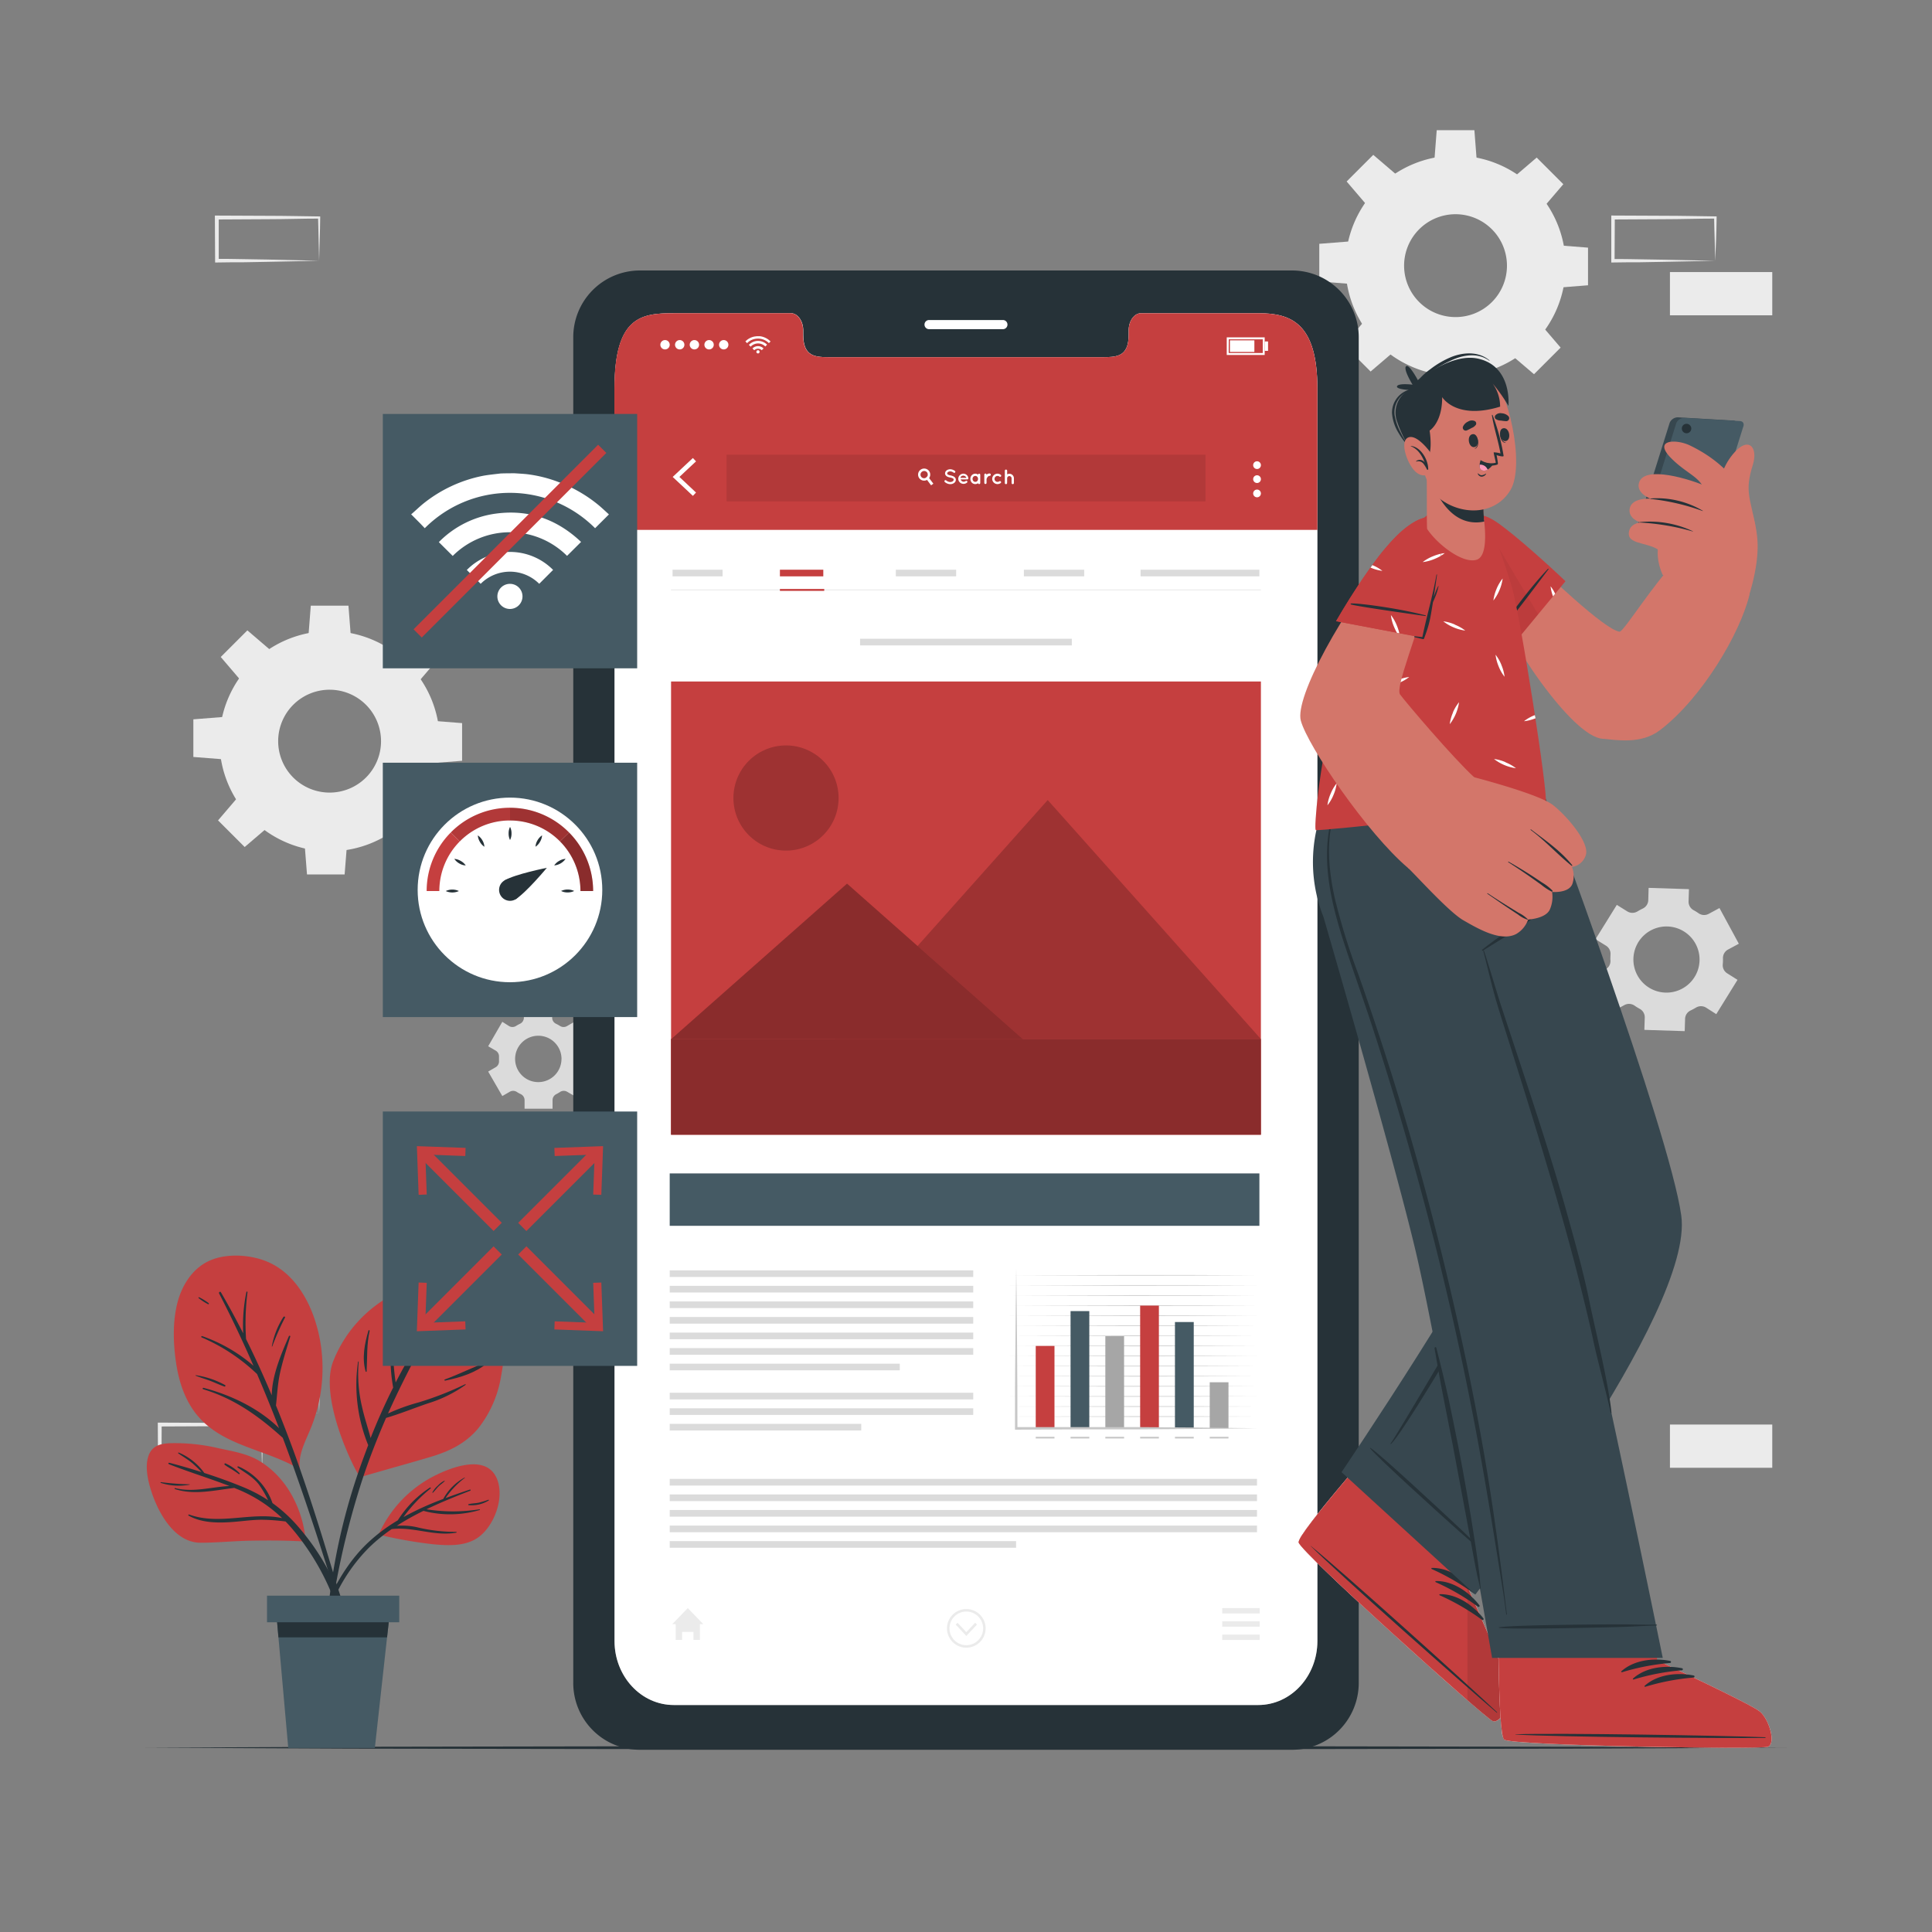 <svg xmlns="http://www.w3.org/2000/svg" viewBox="0 0 500 500"><rect x="0" y="0" width="500" height="500" fill="#808080" stroke="none"/><g id="freepik--background-complete--inject-105"><path d="M82.59,365.75,69.47,366l-6.66.11c-2.23.05-4.47,0-6.7.06h-.44v-.45l-.06-11.19v-.5h.5l13.24.06c4.42,0,8.83.12,13.24.17h.28v.27c0,1.9-.09,3.79-.13,5.65Zm0,0-.14-5.65c0-1.87-.11-3.71-.13-5.54l.27.27c-4.41.05-8.82.16-13.24.17l-13.24.06.5-.5,0,11.19-.45-.45c2.18,0,4.36,0,6.55.06l6.58.11Z" style="fill:#ebebeb"></path><path d="M67.82,379.86l-13.12.28-6.66.11c-2.23.05-4.47,0-6.7.06H40.9v-.45l-.06-11.19v-.5h.5l13.24.06c4.41,0,8.83.12,13.24.17h.28v.27c0,1.9-.08,3.79-.13,5.65Zm0,0-.14-5.65c-.05-1.87-.11-3.71-.13-5.54l.27.27c-4.41.05-8.83.16-13.24.17l-13.24.06.5-.5-.05,11.19-.45-.45c2.18,0,4.36,0,6.55.06l6.58.11Z" style="fill:#ebebeb"></path><path d="M176.59,228.32l-13.13.28-6.66.11c-2.22,0-4.46,0-6.69.06h-.45v-.45l0-11.19v-.5h.51l13.24.07c4.41,0,8.82.11,13.24.16h.27v.27c0,1.9-.09,3.79-.13,5.66Zm0,0-.15-5.65c0-1.86-.11-3.71-.13-5.54l.28.28c-4.42.05-8.83.16-13.24.16l-13.24.06.5-.5-.06,11.19-.44-.44c2.18,0,4.35,0,6.54.05l6.58.11Z" style="fill:#ebebeb"></path><path d="M161.81,242.43l-13.12.28-6.66.11c-2.23.05-4.46,0-6.7.06h-.44v-.45l-.06-11.19v-.5h.5l13.24.07c4.42,0,8.83.11,13.24.16h.28v.27c0,1.9-.09,3.79-.13,5.66Zm0,0-.14-5.65c0-1.86-.11-3.71-.13-5.54l.27.28c-4.41,0-8.82.15-13.24.16l-13.24.06.5-.5-.05,11.19-.45-.44c2.19,0,4.36,0,6.55,0l6.58.11Z" style="fill:#ebebeb"></path><rect x="120.62" y="217.13" width="26.48" height="11.19" style="fill:#ebebeb"></rect><rect x="432.18" y="368.67" width="26.48" height="11.19" style="fill:#ebebeb"></rect><path d="M443.89,67.49l-13.13.27-6.66.12c-2.22,0-4.46,0-6.69.05H417v-.45l0-11.19v-.51h.51l13.24.06c4.41,0,8.82.11,13.24.16h.27v.27c0,1.9-.09,3.78-.13,5.65Zm0,0-.14-5.66c-.05-1.86-.12-3.7-.14-5.53l.28.27c-4.42,0-8.83.16-13.24.16l-13.24.07.5-.5-.06,11.19-.44-.45c2.18,0,4.35,0,6.54.06l6.58.11Z" style="fill:#ebebeb"></path><rect x="432.18" y="70.41" width="26.48" height="11.19" style="fill:#ebebeb"></rect><path d="M82.59,67.49l-13.12.27-6.66.12c-2.23,0-4.47,0-6.7.05h-.44v-.45L55.61,56.3v-.51h.5l13.24.06c4.42,0,8.83.11,13.24.16h.28v.27c0,1.9-.09,3.78-.13,5.65Zm0,0-.14-5.66c0-1.86-.11-3.7-.13-5.53l.27.27c-4.41,0-8.82.16-13.24.16l-13.24.07.5-.5,0,11.19L56.11,67c2.18,0,4.36,0,6.55.06l6.58.11Z" style="fill:#ebebeb"></path><path d="M444.17,262.46l5.5-8.88L447,251.9a2.47,2.47,0,0,1-1.15-2.33,13.65,13.65,0,0,0,.05-1.57,2.48,2.48,0,0,1,1.3-2.25l2.81-1.51L445,235l-2.82,1.52a2.49,2.49,0,0,1-2.59-.17,13.23,13.23,0,0,0-1.33-.82A2.49,2.49,0,0,1,437,233.3l.1-3.19-10.44-.33-.09,3.21a2.49,2.49,0,0,1-1.46,2.16l-.69.35-.66.38a2.51,2.51,0,0,1-2.6,0l-2.73-1.7-5.51,8.88,2.72,1.69a2.45,2.45,0,0,1,1.15,2.33c0,.52-.06,1,0,1.56a2.49,2.49,0,0,1-1.29,2.25l-2.82,1.51,4.94,9.21,2.81-1.52a2.51,2.51,0,0,1,2.6.17,13.82,13.82,0,0,0,1.32.82,2.47,2.47,0,0,1,1.31,2.25l-.1,3.2,10.44.33.1-3.21a2.47,2.47,0,0,1,1.45-2.15l.69-.35c.23-.12.45-.25.67-.38a2.5,2.5,0,0,1,2.61,0Zm-8.84-6.59a8.56,8.56,0,1,1,3.5-11.58A8.55,8.55,0,0,1,435.33,255.87Z" style="fill:#dbdbdb"></path><path d="M152.31,270.77l-3.65-6.33-1.94,1.12a1.73,1.73,0,0,1-1.82-.06,10.14,10.14,0,0,0-1-.55,1.73,1.73,0,0,1-1-1.55v-2.24h-7.32v2.24a1.75,1.75,0,0,1-1,1.55,8.1,8.1,0,0,0-1,.55,1.73,1.73,0,0,1-1.82.06L130,264.44l-3.66,6.33,1.95,1.13a1.73,1.73,0,0,1,.85,1.61c0,.18,0,.36,0,.54s0,.36,0,.54a1.73,1.73,0,0,1-.85,1.6l-1.95,1.13,3.66,6.34,1.94-1.12a1.73,1.73,0,0,1,1.82.06c.31.2.62.38,1,.55a1.75,1.75,0,0,1,1,1.54v2.24H143v-2.24a1.73,1.73,0,0,1,1-1.54c.32-.17.64-.35.94-.55a1.73,1.73,0,0,1,1.82-.06l1.95,1.12,3.65-6.34-1.94-1.12a1.74,1.74,0,0,1-.85-1.61c0-.18,0-.36,0-.54s0-.36,0-.54a1.76,1.76,0,0,1,.85-1.62Zm-7,3.28a6,6,0,1,1-6-6A6,6,0,0,1,145.32,274.05Z" style="fill:#dbdbdb"></path><path d="M85.31,163.32a28.5,28.5,0,1,0,28.49,28.5A28.5,28.5,0,0,0,85.31,163.32Zm0,41.8a13.31,13.31,0,1,1,13.3-13.3A13.3,13.3,0,0,1,85.31,205.12Z" style="fill:#ebebeb"></path><polygon points="90.78 164.5 79.83 164.5 80.43 156.75 90.18 156.75 90.78 164.5" style="fill:#ebebeb"></polygon><polygon points="69.93 168.2 62.18 175.94 57.13 170.03 64.02 163.14 69.93 168.2" style="fill:#ebebeb"></polygon><polygon points="57.79 185.55 57.79 196.51 50.04 195.9 50.04 186.16 57.79 185.55" style="fill:#ebebeb"></polygon><polygon points="61.48 206.41 69.23 214.16 63.32 219.21 56.43 212.32 61.48 206.41" style="fill:#ebebeb"></polygon><polygon points="78.84 218.54 89.8 218.54 89.19 226.3 79.45 226.3 78.84 218.54" style="fill:#ebebeb"></polygon><polygon points="99.7 214.85 107.44 207.1 112.5 213.02 105.61 219.91 99.7 214.85" style="fill:#ebebeb"></polygon><polygon points="111.83 197.5 111.83 186.54 119.59 187.14 119.59 196.89 111.83 197.5" style="fill:#ebebeb"></polygon><polygon points="108.14 176.64 100.39 168.89 106.31 163.84 113.2 170.73 108.14 176.64" style="fill:#ebebeb"></polygon><path d="M376.69,40.27a28.49,28.49,0,1,0,28.5,28.49A28.49,28.49,0,0,0,376.69,40.27Zm0,41.79A13.31,13.31,0,1,1,390,68.76,13.29,13.29,0,0,1,376.69,82.06Z" style="fill:#ebebeb"></path><polygon points="382.17 41.45 371.22 41.45 371.82 33.69 381.57 33.69 382.17 41.45" style="fill:#ebebeb"></polygon><polygon points="361.32 45.14 353.57 52.89 348.51 46.97 355.4 40.08 361.32 45.14" style="fill:#ebebeb"></polygon><polygon points="349.18 62.49 349.18 73.45 341.43 72.85 341.43 63.1 349.18 62.49" style="fill:#ebebeb"></polygon><polygon points="352.87 83.35 360.62 91.1 354.71 96.15 347.82 89.26 352.87 83.35" style="fill:#ebebeb"></polygon><polygon points="370.23 95.49 381.19 95.49 380.58 103.24 370.84 103.24 370.23 95.49" style="fill:#ebebeb"></polygon><polygon points="391.08 91.8 398.83 84.05 403.89 89.96 397 96.85 391.08 91.8" style="fill:#ebebeb"></polygon><polygon points="403.22 74.44 403.22 63.48 410.98 64.09 410.98 73.83 403.22 74.44" style="fill:#ebebeb"></polygon><polygon points="399.53 53.58 391.78 45.84 397.69 40.78 404.59 47.67 399.53 53.58" style="fill:#ebebeb"></polygon></g><g id="freepik--Floor--inject-105"><polygon points="37.62 452.3 90.71 452.06 143.81 451.97 250 451.8 356.19 451.97 409.29 452.06 462.38 452.3 409.29 452.55 356.19 452.63 250 452.8 143.81 452.63 90.71 452.55 37.62 452.3" style="fill:#263238"></polygon></g><g id="freepik--Device--inject-105"><path d="M334.52,70H165.46a17.26,17.26,0,0,0-17.1,17.42v348a17.27,17.27,0,0,0,17.1,17.42H334.52a17.29,17.29,0,0,0,17.12-17.42v-348A17.28,17.28,0,0,0,334.52,70Zm6.42,354.67c0,9.16-6.86,16.57-15.32,16.57H174.38c-8.48,0-15.34-7.41-15.34-16.57V100.63c0-18.66,6.86-19.57,15.34-19.57h30.3c1.76,0,3.2,2,3.2,4.48v1.07c0,5.81,3.18,5.83,7.08,5.83H285c3.94,0,7.1,0,7.1-5.83V85.54c0-2.48,1.42-4.48,3.21-4.48h30.29c8.46,0,15.32,2.48,15.32,19.57Z" style="fill:#263238"></path><path d="M340.94,100.63V424.69c0,9.16-6.86,16.57-15.32,16.57H174.38c-8.48,0-15.34-7.41-15.34-16.57V100.63c0-18.66,6.86-19.57,15.34-19.57h30.3c1.76,0,3.2,2,3.2,4.48v1.07c0,5.81,3.18,5.83,7.08,5.83H285c3.94,0,7.1,0,7.1-5.83V85.54c0-2.48,1.42-4.48,3.21-4.48h30.29C334.08,81.06,340.94,83.54,340.94,100.63Z" style="fill:#fff"></path><path d="M340.94,100.63v36.5H159v-36.5c0-18.66,6.86-19.57,15.34-19.57h30.3c1.76,0,3.2,2,3.2,4.48v1.07c0,5.81,3.18,5.83,7.08,5.83H285c3.94,0,7.1,0,7.1-5.83V85.54c0-2.48,1.42-4.48,3.21-4.48h30.29C334.08,81.06,340.94,83.54,340.94,100.63Z" style="fill:#C53F3F"></path><g id="freepik--u5Zjqx--inject-105"><path d="M199.45,88.34l-.29.29-.17.17a3.94,3.94,0,0,0-2.82-1.17,3.9,3.9,0,0,0-2.82,1.17c-.06,0-.11-.11-.16-.16l-.29-.29h0l.37-.33a4.06,4.06,0,0,1,.86-.55,4.56,4.56,0,0,1,1.13-.38l.57-.07h.5l.38,0a4.05,4.05,0,0,1,1,.25,4.58,4.58,0,0,1,.71.33,3.85,3.85,0,0,1,.67.47l.31.27Z" style="fill:#fff"></path><path d="M194.27,89.72c-.15-.15-.3-.31-.46-.46a3.27,3.27,0,0,1,1.88-1,3.32,3.32,0,0,1,2.83.94l-.46.47a2.62,2.62,0,0,0-1.89-.79A2.66,2.66,0,0,0,194.27,89.72Z" style="fill:#fff"></path><path d="M197.6,90.18l-.46.46a1.38,1.38,0,0,0-1.94,0l-.46-.46A2,2,0,0,1,197.6,90.18Z" style="fill:#fff"></path><path d="M196.58,91.06a.41.41,0,0,1-.41.41.41.41,0,0,1-.42-.41.42.42,0,0,1,.42-.42A.41.41,0,0,1,196.58,91.06Z" style="fill:#fff"></path></g><path d="M170.9,89.23a1.21,1.21,0,1,1,1.21,1.2A1.21,1.21,0,0,1,170.9,89.23Z" style="fill:#fff"></path><path d="M174.7,89.23a1.21,1.21,0,1,1,1.21,1.2A1.21,1.21,0,0,1,174.7,89.23Z" style="fill:#fff"></path><path d="M178.5,89.23a1.21,1.21,0,1,1,1.2,1.2A1.21,1.21,0,0,1,178.5,89.23Z" style="fill:#fff"></path><path d="M182.3,89.23a1.21,1.21,0,1,1,1.2,1.2A1.21,1.21,0,0,1,182.3,89.23Z" style="fill:#fff"></path><path d="M186.09,89.23a1.21,1.21,0,1,1,1.21,1.2A1.21,1.21,0,0,1,186.09,89.23Z" style="fill:#fff"></path><path d="M327.3,91.86h-9.82V87.31h9.82Zm-9.32-.5h8.82V87.81H318Z" style="fill:#fff"></path><rect x="318.3" y="88.08" width="6.33" height="3" style="fill:#fff"></rect><rect x="327.3" y="88.37" width="0.87" height="2.43" style="fill:#fff"></rect><polygon points="179.32 128.33 174.09 123.43 179.32 118.53 180.13 119.4 175.83 123.43 180.13 127.47 179.32 128.33" style="fill:#fff"></polygon><path d="M326.32,120.38a1,1,0,1,1-1-1A1,1,0,0,1,326.32,120.38Z" style="fill:#fff"></path><path d="M326.32,124a1,1,0,1,1-1-1A1,1,0,0,1,326.32,124Z" style="fill:#fff"></path><path d="M326.32,127.7a1,1,0,1,1-1-1A1,1,0,0,1,326.32,127.7Z" style="fill:#fff"></path><rect x="188.03" y="117.67" width="123.95" height="12.08" style="opacity:0.1"></rect><path d="M241.55,125.17l-.58.43-1.06-1.4-.39-.51a.76.76,0,0,0,.23-.13.9.9,0,0,0,.29-.38l.41.55Z" style="fill:#fff"></path><path d="M240.42,121.87a1.57,1.57,0,0,0-2.19-.29,1.56,1.56,0,0,0,1.68,2.62,1,1,0,0,0,.22-.14,1.42,1.42,0,0,0,.32-.33A1.56,1.56,0,0,0,240.42,121.87Zm-.67,1.69a.76.76,0,0,1-.23.13.93.93,0,0,1-.91-1.61.94.94,0,0,1,1.31.17,1,1,0,0,1,.12.93A.9.9,0,0,1,239.75,123.56Z" style="fill:#fff"></path><path d="M244.49,124.34a.29.29,0,0,1,.4,0,1.71,1.71,0,0,0,1,.41,1.19,1.19,0,0,0,.68-.2.48.48,0,0,0,.23-.39.34.34,0,0,0,0-.17.48.48,0,0,0-.16-.16,2.26,2.26,0,0,0-.74-.25h0a2.79,2.79,0,0,1-.69-.21,1.09,1.09,0,0,1-.5-.42.84.84,0,0,1-.13-.44,1,1,0,0,1,.43-.79,1.62,1.62,0,0,1,.93-.28,2.12,2.12,0,0,1,1.18.43.27.27,0,0,1,.07.38.27.27,0,0,1-.38.08,1.6,1.6,0,0,0-.87-.34,1,1,0,0,0-.6.18.43.43,0,0,0-.2.34.33.33,0,0,0,0,.15.69.69,0,0,0,.15.14,1.73,1.73,0,0,0,.67.23h0a3.4,3.4,0,0,1,.74.23,1.21,1.21,0,0,1,.54.45.87.87,0,0,1,.13.45,1,1,0,0,1-.46.84,1.69,1.69,0,0,1-1,.3,2.26,2.26,0,0,1-1.37-.53A.3.3,0,0,1,244.49,124.34Z" style="fill:#fff"></path><path d="M248,123.94a1.34,1.34,0,0,1,1.31-1.35,1.29,1.29,0,0,1,1.3,1.25v0a.06.06,0,0,1,0,0,.25.25,0,0,1-.28.22h-1.71a.71.71,0,0,0,.19.35.85.85,0,0,0,.51.25.92.92,0,0,0,.56-.14.31.31,0,0,1,.41,0,.25.25,0,0,1,0,.35,1.38,1.38,0,0,1-1,.35A1.34,1.34,0,0,1,248,123.94Zm.59-.27h1.52a.89.89,0,0,0-.8-.57A.75.75,0,0,0,248.54,123.67Z" style="fill:#fff"></path><path d="M253.69,123.94V125a.29.29,0,0,1-.29.28.28.28,0,0,1-.27-.23,1.26,1.26,0,0,1-1.64-.16,1.43,1.43,0,0,1,0-1.9,1.28,1.28,0,0,1,.92-.4,1.22,1.22,0,0,1,.72.24.28.28,0,0,1,.27-.24.29.29,0,0,1,.29.29Zm-.57,0a.76.76,0,0,0-.21-.55.65.65,0,0,0-.5-.22.63.63,0,0,0-.5.22.76.76,0,0,0-.21.55.8.8,0,0,0,.21.55.66.66,0,0,0,.5.21.67.67,0,0,0,.5-.21A.8.8,0,0,0,253.12,123.94Z" style="fill:#fff"></path><path d="M256.4,122.88a.28.28,0,0,1-.29.28.51.51,0,0,0-.32.1,1,1,0,0,0-.25.26,2.19,2.19,0,0,0-.22.45v1a.29.29,0,0,1-.58,0v-2.12a.29.29,0,0,1,.58,0v0a1.06,1.06,0,0,1,.12-.1,1.11,1.11,0,0,1,.67-.21A.28.28,0,0,1,256.4,122.88Z" style="fill:#fff"></path><path d="M256.78,123.94a1.37,1.37,0,0,1,1.37-1.35,1.39,1.39,0,0,1,.85.3.28.28,0,0,1,.06.39.28.28,0,0,1-.4.06.87.87,0,0,0-.51-.17.77.77,0,1,0,0,1.54.89.89,0,0,0,.51-.17.29.29,0,0,1,.34.46,1.51,1.51,0,0,1-.85.28A1.37,1.37,0,0,1,256.78,123.94Z" style="fill:#fff"></path><path d="M260.64,125a.3.3,0,0,1-.3.3.31.31,0,0,1-.29-.22s0,0,0-.08v-3.17a.29.29,0,0,1,.3-.3.3.3,0,0,1,.3.3v.94a1.22,1.22,0,0,1,.57-.16,1.18,1.18,0,0,1,1.18,1.18V125a.3.3,0,0,1-.6,0v-1.21a.58.58,0,0,0-.58-.58.57.57,0,0,0-.57.58Z" style="fill:#fff"></path><path d="M259.55,85.19H240.44A1.18,1.18,0,0,1,239.26,84h0a1.18,1.18,0,0,1,1.18-1.18h19.11A1.18,1.18,0,0,1,260.73,84h0A1.18,1.18,0,0,1,259.55,85.19Z" style="fill:#fff"></path><rect x="173.66" y="176.38" width="152.65" height="117.29" transform="translate(499.98 470.04) rotate(180)" style="fill:#C53F3F"></rect><path d="M190.07,203.87a13.61,13.61,0,1,0,10.68-10.69A13.61,13.61,0,0,0,190.07,203.87Z" style="opacity:0.2"></path><polygon points="215.99 268.9 326.31 268.9 271.15 207.05 215.99 268.9" style="opacity:0.2"></polygon><polygon points="173.66 268.96 264.75 268.96 219.21 228.68 173.66 268.96" style="fill:#C53F3F"></polygon><polygon points="173.66 268.96 264.75 268.96 219.21 228.68 173.66 268.96" style="opacity:0.3"></polygon><rect x="173.66" y="268.9" width="152.65" height="24.76" style="fill:#C53F3F"></rect><rect x="173.66" y="268.9" width="152.65" height="24.76" style="opacity:0.3"></rect><rect x="173.66" y="152.55" width="152.65" height="0.25" style="fill:#ebebeb"></rect><rect x="201.84" y="152.42" width="11.47" height="0.5" style="fill:#C53F3F"></rect><rect x="201.84" y="147.44" width="11.23" height="1.72" style="fill:#C53F3F"></rect><rect x="174.06" y="147.44" width="12.94" height="1.72" style="fill:#dbdbdb"></rect><rect x="231.84" y="147.44" width="15.61" height="1.72" style="fill:#dbdbdb"></rect><rect x="264.98" y="147.44" width="15.61" height="1.72" style="fill:#dbdbdb"></rect><rect x="295.18" y="147.44" width="30.75" height="1.72" style="fill:#dbdbdb"></rect><rect x="222.59" y="165.31" width="54.8" height="1.72" style="fill:#dbdbdb"></rect><rect x="173.32" y="328.76" width="78.55" height="1.72" style="fill:#dbdbdb"></rect><rect x="173.32" y="332.78" width="78.55" height="1.72" style="fill:#dbdbdb"></rect><rect x="173.32" y="336.81" width="78.55" height="1.72" style="fill:#dbdbdb"></rect><rect x="173.32" y="360.44" width="78.55" height="1.72" style="fill:#dbdbdb"></rect><rect x="173.32" y="364.46" width="78.55" height="1.72" style="fill:#dbdbdb"></rect><rect x="173.32" y="368.49" width="49.57" height="1.72" style="fill:#dbdbdb"></rect><rect x="173.32" y="340.84" width="78.55" height="1.72" style="fill:#dbdbdb"></rect><rect x="173.32" y="344.87" width="78.55" height="1.72" style="fill:#dbdbdb"></rect><rect x="173.32" y="348.89" width="78.55" height="1.72" style="fill:#dbdbdb"></rect><rect x="173.32" y="352.92" width="59.54" height="1.72" style="fill:#dbdbdb"></rect><rect x="173.32" y="382.74" width="151.99" height="1.72" style="fill:#dbdbdb"></rect><rect x="173.32" y="386.76" width="151.99" height="1.72" style="fill:#dbdbdb"></rect><rect x="173.32" y="390.79" width="151.99" height="1.72" style="fill:#dbdbdb"></rect><rect x="173.32" y="394.82" width="151.99" height="1.72" style="fill:#dbdbdb"></rect><rect x="173.32" y="398.84" width="89.64" height="1.72" style="fill:#dbdbdb"></rect><path d="M261.28,330.05l32-.08c10.67,0,21.34,0,32,.08-10.67.08-21.34.06-32,.09Z" style="fill:#c7c7c7"></path><path d="M261.28,332.66l32-.08c10.67,0,21.34,0,32,.08-10.67.08-21.34.06-32,.09Z" style="fill:#c7c7c7"></path><path d="M261.28,335.27l32-.08c10.67,0,21.34,0,32,.08-10.67.08-21.34.06-32,.09Z" style="fill:#c7c7c7"></path><path d="M261.28,337.89l32-.09c10.67,0,21.34,0,32,.09-10.67.07-21.34.05-32,.08Z" style="fill:#c7c7c7"></path><path d="M261.28,340.5l32-.09c10.67,0,21.34,0,32,.09-10.67.07-21.34.05-32,.08Z" style="fill:#c7c7c7"></path><path d="M261.28,343.11l32-.09c10.67,0,21.34,0,32,.09-10.67.07-21.34.05-32,.08Z" style="fill:#c7c7c7"></path><path d="M261.28,345.72l32-.09c10.67,0,21.34,0,32,.09-10.67.07-21.34,0-32,.08Z" style="fill:#c7c7c7"></path><path d="M261.28,348.33l32-.09c10.67,0,21.34,0,32,.09-10.67.07-21.34.05-32,.08Z" style="fill:#c7c7c7"></path><path d="M261.28,350.94l32-.09c10.67,0,21.34,0,32,.09-10.67.07-21.34.05-32,.08Z" style="fill:#c7c7c7"></path><path d="M261.28,353.55l32-.09c10.67,0,21.34,0,32,.09-10.67.07-21.34.05-32,.08Z" style="fill:#c7c7c7"></path><path d="M261.28,356.16l32-.08c10.67,0,21.34,0,32,.08-10.67.07-21.34.06-32,.09Z" style="fill:#c7c7c7"></path><path d="M261.28,358.77l32-.08c10.67,0,21.34,0,32,.08-10.67.07-21.34.06-32,.09Z" style="fill:#c7c7c7"></path><path d="M261.28,361.38l32-.08c10.67,0,21.34,0,32,.08-10.67.07-21.34.06-32,.09Z" style="fill:#c7c7c7"></path><path d="M261.28,364l32-.08c10.67,0,21.34,0,32,.08-10.67.08-21.34.06-32,.09Z" style="fill:#c7c7c7"></path><path d="M261.28,366.6l32-.08c10.67,0,21.34,0,32,.08-10.67.08-21.34.06-32,.09Z" style="fill:#c7c7c7"></path><rect x="268.05" y="348.33" width="4.85" height="21.32" style="fill:#C53F3F"></rect><rect x="277.06" y="339.31" width="4.85" height="30.34" style="fill:#455a64"></rect><rect x="286.06" y="345.81" width="4.85" height="23.84" style="fill:#a6a6a6"></rect><rect x="295.07" y="337.89" width="4.85" height="31.76" style="fill:#C53F3F"></rect><rect x="304.08" y="342.14" width="4.86" height="27.5" style="fill:#455a64"></rect><rect x="313.08" y="357.73" width="4.85" height="11.92" style="fill:#a6a6a6"></rect><path d="M263,328.22l.13,10.36.09,10.35q.09,10.36.09,20.72l-.31-.32h15.57l15.57,0,15.57.11,15.57.19-15.57.18-15.57.11-15.57,0L263,370h-.32v-.31c0-6.91,0-13.81.1-20.72l.09-10.35Z" style="fill:#c7c7c7"></path><rect x="268.05" y="371.84" width="4.85" height="0.44" style="fill:#c7c7c7"></rect><rect x="277.06" y="371.84" width="4.85" height="0.44" style="fill:#c7c7c7"></rect><rect x="286.06" y="371.84" width="4.85" height="0.44" style="fill:#c7c7c7"></rect><rect x="295.07" y="371.84" width="4.85" height="0.44" style="fill:#c7c7c7"></rect><rect x="304.08" y="371.84" width="4.86" height="0.44" style="fill:#c7c7c7"></rect><rect x="313.08" y="371.84" width="4.85" height="0.44" style="fill:#c7c7c7"></rect><rect x="173.32" y="303.68" width="152.61" height="13.56" style="fill:#455a64"></rect><polygon points="182.02 420.33 181.13 420.33 181.13 424.41 179.47 424.41 179.47 422.33 176.53 422.33 176.53 424.41 174.87 424.41 174.87 420.33 173.98 420.33 178 416.18 182.02 420.33" style="fill:#ebebeb"></polygon><rect x="316.31" y="416.18" width="9.69" height="1.38" style="fill:#ebebeb"></rect><rect x="316.31" y="419.6" width="9.69" height="1.39" style="fill:#ebebeb"></rect><rect x="316.31" y="423.03" width="9.69" height="1.39" style="fill:#ebebeb"></rect><polygon points="252.84 420.44 250.08 423.38 247.33 420.44 247.81 419.98 250.08 422.4 252.35 419.98 252.84 420.44" style="fill:#ebebeb"></polygon><path d="M250.08,426.42a5,5,0,1,1,5-5A5,5,0,0,1,250.08,426.42Zm0-9.35a4.35,4.35,0,1,0,4.35,4.34A4.35,4.35,0,0,0,250.08,417.07Z" style="fill:#ebebeb"></path></g><g id="freepik--Character--inject-105"><path d="M375.55,350.47l-26.74,31.88c-5.14,6.06-9.54,11.47-11.56,14.48l0,.05a5.7,5.7,0,0,0-1.14,2.25v.07c.77,2.76,48,45.26,50.19,46.18s5-5.12,4.44-8.23-11.35-27.48-11.35-27.48l26.41-32.1Z" style="fill:#d3766a"></path><path d="M354.3,375.81l-5.49,6.54c-5.14,6.06-9.54,11.47-11.56,14.48l0,.05a11.26,11.26,0,0,0-1.14,2.25v.07c.77,2.76,48,45.26,50.19,46.18s5-5.12,4.44-8.23-11.35-27.48-11.35-27.48l5.66-6.56Z" style="fill:#ebebeb"></path><path d="M386.27,445.39c-2.15-.93-49.42-43.43-50.19-46.19-.31-1,5.48-8.29,12.73-16.85l.23-.26,30.8,27.07-.48.51s10.82,24.36,11.35,27.48S388.41,446.32,386.27,445.39Z" style="fill:#C53F3F"></path><polygon points="379.77 409.1 379.77 409.24 379.85 409.17 379.77 409.1" style="fill:#020100"></polygon><path d="M390.7,437.15c-.46-2.76-9-22.12-10.93-26.57V440a79.33,79.33,0,0,0,6.5,5.36C388.41,446.32,391.22,440.26,390.7,437.15Z" style="fill:#020100;opacity:0.1"></path><path d="M387.38,443.07c-7.79-7.36-39.91-36.31-48.17-43-.07-.05-.11,0,0,.05,7.57,7.47,39.92,36.15,48.1,43.07C387.44,443.35,387.54,443.23,387.38,443.07Z" style="fill:#263238"></path><path d="M381.84,412.07c-2.61-3.41-6.87-6.38-11.28-6.3-.17,0-.16.25,0,.31a59.49,59.49,0,0,1,10.94,6.37A.27.27,0,0,0,381.84,412.07Z" style="fill:#263238"></path><path d="M382.88,415.46c-2.61-3.4-6.88-6.37-11.28-6.29-.17,0-.17.25,0,.31a58.93,58.93,0,0,1,10.94,6.37A.27.27,0,0,0,382.88,415.46Z" style="fill:#263238"></path><path d="M383.92,418.86c-2.61-3.4-6.88-6.37-11.28-6.29-.18,0-.17.25,0,.31a58.78,58.78,0,0,1,10.95,6.37A.27.27,0,0,0,383.92,418.86Z" style="fill:#263238"></path><path d="M388.45,311.89C386.17,323.2,347.19,381,347.19,381l34.62,31.68s56.78-73.1,53.3-98.09c-3-21.75-35.57-109.18-35.57-109.18H362S390.71,300.76,388.45,311.89Z" style="fill:#37474f"></path><path d="M384.76,402.25c-5-4.8-3.51-3.49-8.58-8.23-2.48-2.32-18.81-17.55-21.5-19.31-.06,0-.14.05-.1.11,2,2.53,18.57,17.47,21.1,19.74,5.16,4.64,3.73,3.26,8.95,7.84C384.72,402.49,384.86,402.34,384.76,402.25Z" style="fill:#263238"></path><path d="M394.91,308.16c-.54-2.82-1.15-5.64-1.75-8.45q-1.83-8.61-3.87-17.18-4.07-17-8.83-33.8c-3.2-11.24-6.58-22.46-10.48-33.48-.48-1.36-1-2.71-1.47-4.07,0-.1-.2-.06-.17,0,3.38,11,6.86,22.05,10,33.15s6.07,22.17,8.82,33.34c1.38,5.6,2.66,11.23,3.92,16.86q.93,4.16,1.81,8.32a59.51,59.51,0,0,1,1.57,8.57,13,13,0,0,1-2.21,7.71c-1.4,2.31-31.39,53.52-32.38,54.45-.08.07,0,.18.12.11,4.1-3.68,34-55.25,34.8-57.67A15.59,15.59,0,0,0,394.91,308.16Z" style="fill:#263238"></path><path d="M379.72,389.65s8.11,39.47,8.11,39.5c.1,8,.34,14.92.8,18.51a.13.13,0,0,0,0,.06,5.47,5.47,0,0,0,.62,2.45l.05.05c2.38,1.57,65.94,2.56,68.17,1.84s.37-7.11-2.06-9.12-26.61-13.27-26.61-13.27l-8.5-39.45Z" style="fill:#d3766a"></path><path d="M457.48,452.06c-2.23.71-65.79-.27-68.17-1.84l-.06-.05a5.52,5.52,0,0,1-.61-2.45.13.13,0,0,1,0-.06c-.46-3.59-.69-10.56-.81-18.5,0,0-1.4-6.88-1.4-6.88h40.79l1.59,7.39s24.16,11.26,26.62,13.27S459.72,451.36,457.48,452.06Z" style="fill:#ebebeb"></path><path d="M457.48,452.07c-2.23.71-65.78-.28-68.18-1.85-.92-.59-1.31-9.85-1.47-21.07v-.35l41,.18,0,.7s24.16,11.25,26.61,13.26S459.71,451.36,457.48,452.07Z" style="fill:#C53F3F"></path><path d="M456.8,449.59c-10.71-.43-53.94-1.15-64.56-.76-.09,0-.09.06,0,.07,10.6.65,53.84,1,64.56.87C457,449.76,457,449.6,456.8,449.59Z" style="fill:#263238"></path><path d="M432.25,429.85c-4.2-.85-9.37-.28-12.64,2.67-.12.12,0,.29.18.25a59.72,59.72,0,0,1,12.44-2.39A.27.27,0,0,0,432.25,429.85Z" style="fill:#263238"></path><path d="M435.27,431.73c-4.21-.85-9.37-.28-12.64,2.67-.13.12,0,.29.17.25a59.7,59.7,0,0,1,12.44-2.38A.27.27,0,0,0,435.27,431.73Z" style="fill:#263238"></path><path d="M438.28,433.61c-4.2-.85-9.37-.28-12.64,2.67-.12.12,0,.3.18.25a59.7,59.7,0,0,1,12.44-2.38A.27.27,0,0,0,438.28,433.61Z" style="fill:#263238"></path><path d="M398.7,205.42a154.23,154.23,0,0,0-3.23,18.74c-.78,7.85-1.76,14.81-2.81,15.67s-7.12,4.79-9.12,6c0,0,18.51,56.1,23.28,74.79,6.92,27.11,23.5,108.44,23.5,108.44H386.15s-13.44-77.42-19.31-103.23c-5-22.12-24.32-88.5-24.32-88.5a38.51,38.51,0,0,1,1.56-31.91S398.7,205.39,398.7,205.42Z" style="fill:#37474f"></path><path d="M428.73,420.47c-7,0-5-.12-11.9-.08-3.39,0-25.72.17-28.89.75-.07,0-.06.13,0,.14,3.18.47,25.5-.07,28.9-.15,6.94-.18,4.94-.2,11.88-.46A.1.1,0,0,0,428.73,420.47Z" style="fill:#263238"></path><path d="M395.79,237.62a83.59,83.59,0,0,0-12.19,8.16.15.15,0,0,0,.17.25c4.13-2.59,8.36-5.11,12.34-7.92A.29.29,0,0,0,395.79,237.62Z" style="fill:#263238"></path><path d="M392.42,207.1c0-.15-.31-.14-.29,0,.85,5.25,1.24,9.92,1.56,14.9.14,2.31.27,15.2-3.83,14.89-.68,0-1.12-.65-1.38-1.63a16.27,16.27,0,0,1-.08-3.95c0-2.7,0-5.4-.21-8.1a72.86,72.86,0,0,0-2.48-14.88.13.13,0,0,0-.25.06,139,139,0,0,1,2,20.76c0,3.35-.87,8.54,2.63,8.51s4.55-8.64,4.63-11A76.72,76.72,0,0,0,392.42,207.1Z" style="fill:#263238"></path><path d="M390,237.23a20,20,0,0,0-.48,2.75,5.87,5.87,0,0,0,0,2.21.15.15,0,0,0,.28,0,7.67,7.67,0,0,0,.6-2.23c.17-.85.37-1.7.52-2.56A.45.45,0,0,0,390,237.23Z" style="fill:#263238"></path><path d="M382.92,407.77c-.12-1.06-.25-2.12-.4-3.17-.27-2-.6-4-.9-6.06-.61-4.06-1.28-8.11-2-12.15-1.38-8.07-3-16.11-4.67-24.11-1-4.53-2.07-9-3.24-13.47-.08-.31-.5-.16-.45.15.71,4.09,1.4,8.18,2.21,12.25s1.61,8.12,2.39,12.19c1.54,8,3,16.09,4.52,24.13.43,2.27.82,4.54,1.25,6.81.22,1.13.44,2.26.67,3.39s.58,2.23.76,3.37c0,.1.17,0,.15-.05C383.06,410,383,408.86,382.92,407.77Z" style="fill:#263238"></path><path d="M411.47,337.43C410,330.1,408,322.87,406,315.67c-4-14.5-8.74-28.79-13.45-43.07l-4.08-12.34c-.68-2.06-4-13.15-4.42-14.2a.09.09,0,0,0-.18.05c1,3.78,2.27,9.29,3.37,13s2.28,7.37,3.43,11c2.25,7.24,4.55,14.46,6.74,21.71,4.33,14.34,8.63,28.67,12.15,43.23,1,4.08,2,8.15,2.86,12.25s3.57,14.23,4.43,18.33c0,.12.21.09.2,0C416.33,358.2,413,344.79,411.47,337.43Z" style="fill:#263238"></path><path d="M384,375.78c-2.44-14-5.35-27.89-8.58-41.71s-6.85-27.7-10.83-41.39-8.38-27.27-13.12-40.72a170.88,170.88,0,0,1-6-19.38c-1.46-6.53-2.2-13.6-.67-20.18a32.39,32.39,0,0,1,1.51-4.91c0-.11-.12-.2-.17-.09-5.31,12.38-1.86,25.92,2.18,38.12,2.22,6.69,4.58,13.33,6.77,20q3.36,10.32,6.45,20.72c4.07,13.74,7.86,27.56,11.25,41.48s6.41,27.93,9.07,42,4.91,28.32,7.18,42.52c.3,1.85.53,3.7.77,5.56,0,.1.18.1.17,0C388.28,403.76,386.44,389.74,384,375.78Z" style="fill:#263238"></path><path d="M432.12,109.39l-8.62,27.49c-.35.8,0,1.49.83,1.53l14.39.82a2.31,2.31,0,0,0,2.08-1.37l8.62-27.48a1,1,0,0,0-.83-1.54L434.2,108A2.33,2.33,0,0,0,432.12,109.39Z" style="fill:#37474f"></path><path d="M433.83,109.47,425.21,137c-.35.8,0,1.49.83,1.53l14.39.83a2.36,2.36,0,0,0,2.08-1.37l8.62-27.49c.34-.8,0-1.49-.83-1.53l-14.39-.83A2.33,2.33,0,0,0,433.83,109.47Z" style="fill:#455a64"></path><path d="M437.7,111a1.22,1.22,0,1,1-2.44-.19,1.22,1.22,0,0,1,1.31-1.13A1.24,1.24,0,0,1,437.7,111Z" style="fill:#263238"></path><path d="M383.32,149c7,17.87,23.78,41.58,31.33,42.18,3.6.29,10,1.57,15-2.25,10.89-8.34,20.64-25,23.05-34.78.86-3.47-15.73-12.21-18.44-9.52-6.35,6.31-14.09,19-15.13,18.85-3.85-.55-18.15-14.15-28.13-23.72C378.85,128.11,380.53,141.85,383.32,149Z" style="fill:#d3766a"></path><path d="M454.28,136c-1.34-7.25-2.79-8.9-.67-15.62,1.39-4.41-.83-7.19-4.24-3.81-5.58,5.54-5.82,15.26-4.94,18.65Z" style="fill:#d3766a"></path><path d="M451.62,157.12s3.84-9.73,3.18-17.59c-.45-5.44-2.77-17.17-17.45-24.25-3.48-1.68-9.63-1.6-4.94,3.21,3.33,3.41,6.48,4.57,8,6.91,0,0-7.81,1-9.36,4.58a71.34,71.34,0,0,0-3.37,9.58,16.35,16.35,0,0,0,1.73.79s-1.34,3.37.89,8.43Z" style="fill:#d3766a"></path><path d="M453.54,134.4c-2.06-2-6.49-6.13-11.29-8.27-5.33-2.36-16.24-5.49-17.95-1.53-1.25,2.9,2.81,4.46,2.81,4.46s-4.78-.34-5.34,2.52c-.51,2.62,2.7,3.63,2.7,3.63s-2.93.3-2.94,2.91c0,3.14,6.15,2,8.89,5.2C431,144,453.54,134.4,453.54,134.4Z" style="fill:#d3766a"></path><path d="M440.69,132.19A23.25,23.25,0,0,0,427.21,129c-.12,0-.18.11-.07.12a57.33,57.33,0,0,1,13.53,3.14S440.72,132.2,440.69,132.19Z" style="fill:#263238"></path><path d="M438.14,137.5a26.1,26.1,0,0,0-13.65-2.39c-.12,0-.16.12-.05.12a62.24,62.24,0,0,1,13.68,2.32S438.17,137.52,438.14,137.5Z" style="fill:#263238"></path><path d="M405.15,150.42l-2.68,3.24-.55.67-10.66,12.9s-9.66-15.78-11.61-24.75c-1.17-5.39-.33-8.57,2-9.15a3.08,3.08,0,0,1,.53-.08c1.52-.13,3.56.67,6,2.47C395.07,140.8,405.15,150.42,405.15,150.42Z" style="fill:#C53F3F"></path><path d="M382.2,133.25a3.08,3.08,0,0,0-.53.08,8,8,0,0,0,.72,1A8.18,8.18,0,0,0,382.2,133.25Zm19.09,18.49a10.66,10.66,0,0,0,.63,2.59l.55-.67A9.36,9.36,0,0,0,401.29,151.74Zm-14,.65a11.09,11.09,0,0,0-.82,3,11.26,11.26,0,0,0,1.57-2.69,11.09,11.09,0,0,0,.82-3A11.26,11.26,0,0,0,387.31,152.39Z" style="fill:#fff"></path><path d="M389.18,161.86c.58-1.35,6.51-9.5,11.45-14.67a.09.09,0,0,1,.13.11c-.47.63-10.27,13.72-11.41,14.71C389.26,162.09,389.14,162,389.18,161.86Z" style="fill:#263238"></path><path d="M398.08,159l-6.82,8.25s-9.66-15.78-11.61-24.75c-1.35-6.19,0-9.48,3.17-9.23Z" style="opacity:0.05"></path><path d="M400,207.59c-1.37,1.48-59.16,7.64-59.49,7.24-.89-1.08,4.43-59.49,28.11-80.89,4.17-3.77,11.54-2.69,15-.76,1.7,1,4.67,9,7.58,18.47C393.4,158.85,400.88,206.64,400,207.59Z" style="fill:#C53F3F"></path><path d="M382,132.45c-.3-.11-.61-.22-.94-.31a10,10,0,0,0,1.34,2.23A9.35,9.35,0,0,0,382,132.45Zm6.59,39.69a10.87,10.87,0,0,0-1.54-2.7,11.05,11.05,0,0,0,.79,3,10.75,10.75,0,0,0,1.54,2.71A11.22,11.22,0,0,0,388.58,172.14ZM361.5,161.88a11.16,11.16,0,0,0-1.53-2.7,10.52,10.52,0,0,0,.79,3,10.83,10.83,0,0,0,1.53,2.7A10.52,10.52,0,0,0,361.5,161.88ZM344.16,187.4c-.08.36-.16.72-.23,1.07h0a8,8,0,0,0,.65.91A9.39,9.39,0,0,0,344.16,187.4Zm31.42,17.86a11.2,11.2,0,0,0-1.54-2.7,11.22,11.22,0,0,0,.79,3,10.87,10.87,0,0,0,1.54,2.7A11.22,11.22,0,0,0,375.58,205.26Zm-4.68-61.32a10.89,10.89,0,0,0-2.71,1.53,11.22,11.22,0,0,0,3-.79,10.89,10.89,0,0,0,2.71-1.53A10.52,10.52,0,0,0,370.9,143.94ZM361.71,176a11.26,11.26,0,0,0-2.71,1.54,11.22,11.22,0,0,0,3-.79,10.93,10.93,0,0,0,2.71-1.54A11.22,11.22,0,0,0,361.71,176Zm35.53,9.11-.13,0a10.87,10.87,0,0,0-2.7,1.54,11.21,11.21,0,0,0,3-.77C397.33,185.66,397.29,185.39,397.24,185.11Zm-52.87,20.3a10.75,10.75,0,0,0-.83,3,10.58,10.58,0,0,0,1.57-2.69,11,11,0,0,0,.82-3A11,11,0,0,0,344.37,205.41Zm42.94-53a11.09,11.09,0,0,0-.82,3,11.26,11.26,0,0,0,1.57-2.69,11.09,11.09,0,0,0,.82-3A11.26,11.26,0,0,0,387.31,152.39Zm-11.28,32a10.69,10.69,0,0,0-.83,3,12,12,0,0,0,2.4-5.68A10.93,10.93,0,0,0,376,184.41ZM360.76,196a11,11,0,0,0-3-.83,10.7,10.7,0,0,0,2.68,1.57,10.85,10.85,0,0,0,3,.83A11.07,11.07,0,0,0,360.76,196Zm28.89,1.26a10.75,10.75,0,0,0-3-.83,12,12,0,0,0,5.68,2.39A11,11,0,0,0,389.65,197.3Zm-13.13-35.63a10.75,10.75,0,0,0-3-.83,11.26,11.26,0,0,0,2.69,1.57,11.09,11.09,0,0,0,3,.82A11.22,11.22,0,0,0,376.52,161.67Z" style="fill:#fff"></path><path d="M361.53,140.77c-14.47,17.49-26.46,39.8-24.88,45.73,1.75,6.52,17.17,29.19,27.75,38.13,2.79,2.36,20-20.84,17.11-23.48-5.54-5.09-17.53-19.21-19.16-21.4-1.36-1.83,4.43-15.16,8.53-30.51C374,137.48,368.89,131.89,361.53,140.77Z" style="fill:#d3766a"></path><path d="M410.48,221a4.35,4.35,0,0,1-3.66,3.36,6.47,6.47,0,0,1,.11,4.4c-.95,2.48-5.26,2.07-5.26,2.07a8,8,0,0,1-.62,4.65c-1.15,2.29-5.57,2.49-5.57,2.49a7,7,0,0,1-3.11,3.76c-4,2.07-9.89-1.4-13.67-3.57s-12.46-11.86-14.3-13.54l13.71-24.36s19.71,4.9,23.79,8.08C405.33,211,411.1,217.67,410.48,221Z" style="fill:#d3766a"></path><path d="M406.87,223.89c-3-3.73-6.88-6.37-10.64-9.23-.08-.07-.18.06-.09.13,3.76,2.8,6.92,6.31,10.57,9.26A.11.11,0,0,0,406.87,223.89Z" style="fill:#263238"></path><path d="M401.77,230.48a12.13,12.13,0,0,0-2.55-2c-1-.65-1.91-1.29-2.88-1.91q-2.91-1.86-5.92-3.57c-.09,0-.18.07-.09.13,1.93,1.24,3.84,2.51,5.72,3.83l2.81,2a14.69,14.69,0,0,0,2.72,1.79A.17.17,0,0,0,401.77,230.48Z" style="fill:#263238"></path><path d="M395.4,237.93a8.43,8.43,0,0,0-2.38-1.69l-2.69-1.66c-1.78-1.11-3.56-2.23-5.3-3.4-.08-.06-.18.07-.09.13,1.76,1.2,3.5,2.43,5.28,3.62.87.58,1.74,1.16,2.62,1.73a8.07,8.07,0,0,0,2.51,1.36A.06.06,0,0,0,395.4,237.93Z" style="fill:#263238"></path><path d="M368.24,165l-22.46-4.24s9.59-16.86,16.83-23.18,11.71-4.44,10.53,4.43S368.24,165,368.24,165Z" style="fill:#C53F3F"></path><path d="M373.14,142.05c-.05.4-.11.82-.18,1.24,0,.19,0,.38-.08.57-1.39,8.85-4.64,21.18-4.64,21.18l-6.1-1.15-.61-.12-15.75-3s4.07-7.15,8.9-13.88c.16-.22.32-.45.49-.67a55.25,55.25,0,0,1,7.44-8.63C369.86,131.29,374.32,133.18,373.14,142.05Z" style="fill:#C53F3F"></path><path d="M355.17,146.25c-.17.22-.33.45-.49.67l.08,0a11.16,11.16,0,0,0,3,.82A10.89,10.89,0,0,0,355.17,146.25Zm15.73-2.31a10.89,10.89,0,0,0-2.71,1.53,11.22,11.22,0,0,0,3-.79,13,13,0,0,0,1.68-.82c0-.19.06-.38.08-.57A13.32,13.32,0,0,0,370.9,143.94Zm-9.4,17.94a11.16,11.16,0,0,0-1.53-2.7,10.52,10.52,0,0,0,.79,3,13.55,13.55,0,0,0,.77,1.58l.61.12A12.7,12.7,0,0,0,361.5,161.88Z" style="fill:#fff"></path><path d="M349.65,156.18c1.54-.16,12,1.16,19.26,3.07a.09.09,0,0,1,0,.18c-.83-.11-17.79-2.48-19.28-3C349.48,156.36,349.54,156.19,349.65,156.18Z" style="fill:#263238"></path><path d="M372.3,151.71a.06.06,0,0,0-.11,0,19.69,19.69,0,0,0-.94,2.22c-.07.18-.13.35-.19.53.3-1.91.57-3.82.84-5.71,0-.1-.13-.12-.14,0-1.21,6.53-2.29,9.65-3.66,16.13l-2-.22a.12.12,0,0,0,0,.24l2.17.51a.25.25,0,0,0,.27-.14c1.53-4.08,1.59-5.13,2.31-9.42.26-.59.52-1.18.75-1.78A17,17,0,0,0,372.3,151.71Z" style="fill:#263238"></path><path d="M382.19,144.85c-3.48,1.14-10-3.74-12.83-7.92-.19-.29,0-12.43-.19-14.84-.05-.5,15.46,2.35,15.46,2.35a38.62,38.62,0,0,0-.66,9.39C384,134.18,385.55,143.74,382.19,144.85Z" style="fill:#d3766a"></path><path d="M384.63,124.44h0c0,.08-.07.38-.15.86-.14.83-.34,2.18-.46,3.7a27.56,27.56,0,0,0,0,4.81c0,.12,0,.23,0,.34v.05c0,.2.06.46.1.77a10.19,10.19,0,0,1-1.47.21c-8.25.53-11.91-9.34-13-13.15l.27,0c.4,0,.94.09,1.58.18l.49.07c1,.14,2.26.34,3.54.54l1.27.21,2.71.46c.37.07.73.14,1.08.19s.75.14,1.1.19l.5.09.24.05,1.29.23.61.11.26.05h.05Z" style="fill:#263238"></path><path d="M366.2,104.39c-1.47,5.43,1.88,20.88,5.83,24.22,5.71,4.84,14.82,5,18.88-1.79,3.93-6.6-.8-26.65-5.18-29.66C379.28,92.74,368.37,96.37,366.2,104.39Z" style="fill:#d3766a"></path><path d="M368.44,119.51c2.76-.89,1.54-8.07,1.54-8.07s3.29-2,3.25-8.67c0,0,3.55,6,15,2.47a10.23,10.23,0,0,0-1.95-6,42.89,42.89,0,0,1,4.1,5.8s1.06-10.27-7.89-12.23c-3.56-.77-8.56.41-15.55,5.57,0,0-2.29-4.33-3.06-3.57s1.69,4.74,1.69,4.74-3.55-.44-4,.37,3,1,3,1a6.79,6.79,0,0,0-2.94,8.36C363.45,114.58,367.07,120,368.44,119.51Z" style="fill:#263238"></path><path d="M365.55,100.67a6.18,6.18,0,0,0-5.3,6.25,11.36,11.36,0,0,0,1.62,5,21.06,21.06,0,0,0,3.34,4.35c.07.08.18,0,.11-.12a16.29,16.29,0,0,1-2.81-4.16,14.87,14.87,0,0,1-1.58-4.54,5.93,5.93,0,0,1,4.65-6.56C365.68,100.82,365.65,100.65,365.55,100.67Z" style="fill:#263238"></path><path d="M375.52,92.42a23.9,23.9,0,0,0-5.37,3.14A17.47,17.47,0,0,0,366,99.74c-.05.08,0,.18.12.1a31.53,31.53,0,0,1,9.26-6.47c3.14-1.53,7.06-2.23,10.07,0a0,0,0,1,0,.06-.07C382.72,90.89,378.73,91.12,375.52,92.42Z" style="fill:#263238"></path><path d="M370.12,117s-3.59-5-5.85-3.69.48,8.54,3.18,9.49a2.73,2.73,0,0,0,3.63-1.51Z" style="fill:#d3766a"></path><path d="M365.11,115.41a0,0,0,0,0,0,.07c1.9.74,2.91,2.46,3.63,4.26a1.51,1.51,0,0,0-2.26-.38s0,.11.05.1a1.68,1.68,0,0,1,1.86.56,8.15,8.15,0,0,1,.9,1.47c.09.17.4.08.33-.12l0,0C369.6,118.94,367.68,115.61,365.11,115.41Z" style="fill:#263238"></path><path d="M382.3,113.26s-.07.06-.06.11c.21,1,.29,2.23-.59,2.74,0,0,0,.07,0,.06C382.78,115.81,382.67,114.2,382.3,113.26Z" style="fill:#263238"></path><path d="M381.19,112.35c-1.69.16-1.22,3.52.33,3.36S382.6,112.2,381.19,112.35Z" style="fill:#263238"></path><path d="M388.21,112.05s.09,0,.1.08c.11,1,.41,2.22,1.39,2.43,0,0,0,.06,0,.06C388.53,114.62,388.15,113.05,388.21,112.05Z" style="fill:#263238"></path><path d="M389,110.84c1.65-.36,2.25,3,.71,3.3S387.61,111.13,389,110.84Z" style="fill:#263238"></path><path d="M379.61,111.39a13.1,13.1,0,0,0,1.24-.63,2.29,2.29,0,0,0,1.14-.89.73.73,0,0,0-.23-.85,1.79,1.79,0,0,0-1.8.07,2.61,2.61,0,0,0-1.34,1.32A.76.76,0,0,0,379.61,111.39Z" style="fill:#263238"></path><path d="M389.8,109a13,13,0,0,1-1.38-.16,2.25,2.25,0,0,1-1.38-.44.72.72,0,0,1-.07-.87,1.75,1.75,0,0,1,1.7-.57,2.63,2.63,0,0,1,1.72.77A.77.77,0,0,1,389.8,109Z" style="fill:#263238"></path><path d="M382.49,122.5c.29.21.58.51,1,.49a2.65,2.65,0,0,0,1.08-.42s.07,0,.05.05a1.38,1.38,0,0,1-1.24.74,1.1,1.1,0,0,1-.94-.8A.06.06,0,0,1,382.49,122.5Z" style="fill:#263238"></path><path d="M383.16,119.24a3.56,3.56,0,0,0,2.58,1.25,4.63,4.63,0,0,0,1.28-.12.86.86,0,0,0,.23-.06l.23-.07a.24.24,0,0,0,.17-.26h0a.44.44,0,0,0,0-.1h0l0-.09c-.09-.8-.33-2-.33-2,.31.11,1.89.57,1.81.16a53.85,53.85,0,0,0-2.84-10.52.09.09,0,0,0-.18.06c.52,3.32,1.63,6.53,2.21,9.86a6,6,0,0,0-1.74-.28c-.11,0,.51,2.32.52,2.69v0a5,5,0,0,1-3.82-.63C383.16,119.08,383.08,119.16,383.16,119.24Z" style="fill:#263238"></path><path d="M386.49,120a4.28,4.28,0,0,1-1.5,1.53,1.91,1.91,0,0,1-1.14.23c-.86-.1-1-.86-.92-1.53a4.62,4.62,0,0,1,.23-1.05A5.48,5.48,0,0,0,386.49,120Z" style="fill:#263238"></path><path d="M385,121.56a1.91,1.91,0,0,1-1.14.23c-.86-.1-1-.86-.92-1.53A2,2,0,0,1,385,121.56Z" style="fill:#ff9abb"></path></g><g id="freepik--Plant--inject-105"><path d="M83.05,348.24a41.14,41.14,0,0,1-.8,15.82,43.15,43.15,0,0,1-2.43,7c-1.25,2.89-2.57,5.72-2.25,8.89.3.2-.75.17-.78-.14C68.33,375,57.47,374.1,51,366.22c-3.08-3.73-4.64-8.46-5.38-13.19-.8-5.15-1-10.85.31-15.93,1.12-4.29,3.62-8.43,7.66-10.53s9.62-2,14-.63C77,328.88,81.71,339.09,83.05,348.24Z" style="fill:#C53F3F"></path><path d="M87.39,410.89q-1.73-5.77-3.49-11.54c-2.32-7.53-4.74-15-7.41-22.43q-2.4-6.65-5.07-13.18c.31-2.73.43-5.45,1-8.18.71-3.28,1.74-6.45,2.7-9.66.06-.2-.26-.3-.35-.11-1.9,4.42-4.38,10.08-4.44,15.32q-3.09-7.38-6.65-14.56a63.08,63.08,0,0,1,.37-12.12.14.14,0,0,0-.28-.06,42.52,42.52,0,0,0-.83,10.7c-1.82-3.59-3.73-7.14-5.77-10.63-.19-.31-.62,0-.46.32,3.18,6.12,6.13,12.38,8.9,18.71a40.78,40.78,0,0,0-13.27-7.68c-.21-.08-.37.23-.16.32a48.1,48.1,0,0,1,14.35,9.5q3,7,5.69,14c-5.29-5.19-12.54-8.61-19.55-10.44-.24-.06-.3.3-.07.37,8.11,2.44,14.41,7,20.58,12.57q1.08,2.85,2.11,5.72c2.62,7.26,5.09,14.56,7.47,21.89q1.71,5.28,3.36,10.57c1.18,3.79,2.11,7.8,3.65,11.47.14.35.77.27.69-.15A106.18,106.18,0,0,0,87.39,410.89Z" style="fill:#263238"></path><path d="M73.35,340.83a21.12,21.12,0,0,0-3,7.6.06.06,0,0,0,.12,0,65.27,65.27,0,0,1,3.3-7.46C73.86,340.76,73.5,340.61,73.35,340.83Z" style="fill:#263238"></path><path d="M58.26,358.46a22.48,22.48,0,0,0-7.6-2.56c-.07,0-.11.1,0,.13,1.22.5,2.5.86,3.74,1.33s2.45,1.06,3.71,1.49A.22.22,0,0,0,58.26,358.46Z" style="fill:#263238"></path><path d="M54,337.25a15.44,15.44,0,0,0-2.44-1.51.13.13,0,0,0-.14.22,15.53,15.53,0,0,0,2.41,1.56C54,337.61,54.16,337.35,54,337.25Z" style="fill:#263238"></path><path d="M111.58,377c-6.1,1.81-12.22,3.48-18.32,5.27-.53.16-10.83-19.58-7.11-29.76a33.26,33.26,0,0,1,20.72-19.66c4.35-1.47,9.7-2.72,14.3-1.7,4.09.9,7,4.25,8.31,8.09,1.8,5.23,1.2,11.46.22,16.8a29.41,29.41,0,0,1-6,13.7C120.46,373.57,116.33,375.57,111.58,377Z" style="fill:#C53F3F"></path><path d="M120.42,358.22a82.47,82.47,0,0,1-12,4.7,50.07,50.07,0,0,0-8,2.89c2.57-5.74,5.4-11.36,8.39-16.93,3.94-1.14,8.08-2.91,11.05-5.7a.17.17,0,0,0-.22-.26c-3.25,2.3-6.83,3.68-10.42,5.23q1.21-2.25,2.46-4.49c.23-.41-.34-.83-.62-.42a129,129,0,0,0-8.66,14.54,67.37,67.37,0,0,1-.63-13.33.09.09,0,0,0-.17,0,44.2,44.2,0,0,0,.15,14.65c-2.14,4.26-4.09,8.63-5.84,13.06-.69-2.66-1.6-5.28-2.2-8a36.77,36.77,0,0,1-.88-11.73c0-.12-.15-.12-.17,0A41.27,41.27,0,0,0,95.29,374c-1,2.67-2,5.34-2.89,8a160.18,160.18,0,0,0-8.09,42.29.26.26,0,0,0,.52,0,210.11,210.11,0,0,1,9.08-41.79c1.77-5.32,3.81-10.48,6-15.54,3.6-1.06,7.18-2.51,10.72-3.73a33.67,33.67,0,0,0,9.88-4.85A.12.12,0,0,0,120.42,358.22Z" style="fill:#263238"></path><path d="M126.1,352.48c-3.73,1.33-7.26,3.18-11,4.53-.17.06-.07.34.11.3,3.94-.81,7.85-2,11-4.62C126.36,352.59,126.23,352.43,126.1,352.48Z" style="fill:#263238"></path><path d="M95.66,344.44c0-.2-.24-.31-.3-.11-1,3.44-1.73,7.08-.74,10.59,0,.14.26.15.27,0C95.07,351.37,94.87,347.93,95.66,344.44Z" style="fill:#263238"></path><path d="M111.06,336.5a9,9,0,0,0-1.61,5.84c0,.13.21.21.25.05.45-2,1.21-3.75,1.81-5.66A.26.26,0,0,0,111.06,336.5Z" style="fill:#263238"></path><path d="M39.08,385.69c1.78,5.67,6,13.51,12.75,13.57,4.36,0,8.75-.47,13.12-.53,4.68-.08,9.37-.07,14,.21.38,0-.56-14-11.81-20.84-3.15-1.92-7-2.52-10.57-3.3a49.19,49.19,0,0,0-12.5-1.3c-2.59.1-4.73.65-5.65,3.3S38.22,383,39.08,385.69Z" style="fill:#C53F3F"></path><path d="M43.92,378.59c2.73.71,5.49,1.51,8.23,2.38a29.6,29.6,0,0,0-2.27-2.21c-1.18-1-2.47-1.76-3.74-2.62-.1-.07,0-.27.1-.22a15.46,15.46,0,0,1,6.63,5.28c3.42,1.1,6.8,2.32,10.06,3.66a38.32,38.32,0,0,1,6.45,3.39A26.4,26.4,0,0,0,67,384.19c-1.49-1.93-3.51-3-5.46-4.38a.17.17,0,0,1,.17-.3A16,16,0,0,1,70.52,389a37.76,37.76,0,0,1,6.38,5.79c7.44,8.45,13.3,19.7,13.33,31.17,0,.28-.44.35-.5.07a63.56,63.56,0,0,0-14.19-30.48c-.53-.62-1.07-1.21-1.63-1.79a52.52,52.52,0,0,0-6.15-.45c-2.39,0-4.77.35-7.15.54-3.93.32-8.27.37-11.81-1.61a.16.16,0,0,1,.12-.29c7.9,2.87,16.18-.77,24.09.94a36.88,36.88,0,0,0-11.67-7.53l-.72-.29c-5.07.61-10.42,1.93-15.35.29-.15-.05-.09-.28.06-.24,4.77,1.19,9.34-.31,14.05-.54C54.25,382.6,49,381,43.89,379,43.46,378.87,43.45,378.47,43.92,378.59Z" style="fill:#263238"></path><path d="M41.68,383.58a67.5,67.5,0,0,0,7.37.56c.06,0,.08.09,0,.1a15.27,15.27,0,0,1-7.44-.47A.1.1,0,0,1,41.68,383.58Z" style="fill:#263238"></path><path d="M58.34,378.72A12.15,12.15,0,0,1,62,381.25c.12.12-.05.35-.19.25-.62-.46-1.26-.88-1.9-1.29a18.41,18.41,0,0,1-1.78-1.13C58,378.94,58.14,378.65,58.34,378.72Z" style="fill:#263238"></path><path d="M98.05,397c-.09.18.18.36.29.16h0a.27.27,0,0,0,.17.12,112.81,112.81,0,0,0,13.74,2.39c3.72.33,8,.54,11.26-1.62,4.41-2.92,7.31-10.74,4.93-15.71-2.82-5.9-11.32-2.7-15.59-.6A31.23,31.23,0,0,0,98.05,397Z" style="fill:#C53F3F"></path><path d="M94.75,399.7a44.31,44.31,0,0,1,8.2-6.24,28,28,0,0,1,8.32-8.48c.16-.11.3.14.15.26a37.89,37.89,0,0,0-7,7.37,77,77,0,0,1,10.29-4.68,13.78,13.78,0,0,1,5.53-5.54s.11,0,.06.08a22.34,22.34,0,0,0-5,5.24c2.09-.78,4.2-1.51,6.31-2.21.19-.06.26.23.08.3-3.76,1.46-7.6,3-11.32,4.8a43.49,43.49,0,0,0,13.71,0c.13,0,.18.16.06.19a27,27,0,0,1-14.55.22,66.33,66.33,0,0,0-6.9,3.87,17.3,17.3,0,0,1,5.57.45,42.09,42.09,0,0,0,9.8,1.11c.13,0,.16.2,0,.22-5.68,1-11.06-1.6-16.69-.93a43.52,43.52,0,0,0-5.87,4.79A44.2,44.2,0,0,0,87,412.56c-2.37,4.83-3.66,9.95-5.58,14.94a.18.18,0,0,1-.35-.1C82.68,417.56,87.58,406.72,94.75,399.7Z" style="fill:#263238"></path><path d="M111.9,386.21a6.62,6.62,0,0,1,1.45-1.76,5.7,5.7,0,0,1,1.68-1.26c.06,0,.09.06.06.1-.47.53-1.12.91-1.62,1.42s-.93,1.11-1.44,1.61A.09.09,0,0,1,111.9,386.21Z" style="fill:#263238"></path><path d="M121.27,389.27c.85-.21,1.74-.2,2.6-.37a25,25,0,0,0,2.51-.76.1.1,0,0,1,.08.19,8.35,8.35,0,0,1-5.19,1.2C121.14,389.51,121.15,389.3,121.27,389.27Z" style="fill:#263238"></path><polygon points="71.32 415.28 72.06 423.75 74.6 452.37 97.01 452.37 100.17 423.75 101.11 415.28 71.32 415.28" style="fill:#455a64"></polygon><polygon points="71.32 415.28 72.06 423.75 100.17 423.75 101.11 415.28 71.32 415.28" style="fill:#263238"></polygon><rect x="69.1" y="412.97" width="34.23" height="6.88" transform="translate(172.43 832.81) rotate(180)" style="fill:#455a64"></rect></g><g id="freepik--icon-3--inject-105"><rect x="99.07" y="287.66" width="65.83" height="65.83" style="fill:#455a64"></rect><rect x="117.65" y="294.23" width="3" height="27.29" transform="translate(-182.8 174.42) rotate(-45)" style="fill:#C53F3F"></rect><polygon points="120.49 297.07 120.42 299.18 110.07 298.8 110.44 309.14 108.34 309.22 107.89 296.62 120.49 297.07" style="fill:#C53F3F"></polygon><rect x="131.17" y="306.38" width="27.29" height="3" transform="translate(-175.29 192.58) rotate(-45)" style="fill:#C53F3F"></rect><polygon points="155.62 309.22 153.52 309.15 153.9 298.8 143.55 299.18 143.47 297.08 156.08 296.62 155.62 309.22" style="fill:#C53F3F"></polygon><rect x="143.32" y="319.61" width="3" height="27.29" transform="translate(-193.23 200.01) rotate(-45)" style="fill:#C53F3F"></rect><polygon points="143.47 344.06 143.55 341.96 153.9 342.34 153.52 331.99 155.62 331.92 156.08 344.52 143.47 344.06" style="fill:#C53F3F"></polygon><rect x="105.5" y="331.76" width="27.29" height="3" transform="translate(-200.75 181.86) rotate(-45)" style="fill:#C53F3F"></rect><polygon points="108.34 331.92 110.44 331.99 110.06 342.34 120.41 341.96 120.49 344.06 107.88 344.52 108.34 331.92" style="fill:#C53F3F"></polygon></g><g id="freepik--icon-2--inject-105"><rect x="99.07" y="197.39" width="65.83" height="65.83" style="fill:#455a64"></rect><circle cx="131.98" cy="230.31" r="23.89" style="fill:#fff"></circle><path d="M119,217.75a18.21,18.21,0,0,0-5.3,12.85h-3.28a21.44,21.44,0,0,1,6.23-15.14Z" style="fill:#C53F3F"></path><path d="M153.5,230.6h-3.28a18.24,18.24,0,0,0-5.29-12.85l1.19-1.16,1.16-1.13A21.51,21.51,0,0,1,153.5,230.6Z" style="fill:#C53F3F"></path><path d="M153.5,230.6h-3.28a18.24,18.24,0,0,0-5.29-12.85l1.19-1.16,1.16-1.13A21.51,21.51,0,0,1,153.5,230.6Z" style="opacity:0.3"></path><path d="M147.28,215.46l-1.16,1.13-1.19,1.16a18.2,18.2,0,0,0-13-5.41v-3.29A21.47,21.47,0,0,1,147.28,215.46Z" style="fill:#C53F3F"></path><path d="M147.28,215.46l-1.16,1.13-1.19,1.16a18.2,18.2,0,0,0-13-5.41v-3.29A21.47,21.47,0,0,1,147.28,215.46Z" style="opacity:0.2"></path><path d="M132,209.05v3.29A18.16,18.16,0,0,0,119,217.75l-2.35-2.29A21.45,21.45,0,0,1,132,209.05Z" style="fill:#C53F3F"></path><path d="M132,209.05v3.29A18.16,18.16,0,0,0,119,217.75l-2.35-2.29A21.45,21.45,0,0,1,132,209.05Z" style="opacity:0.1"></path><path d="M133.43,232.74a2.83,2.83,0,1,1,1-3.88A2.83,2.83,0,0,1,133.43,232.74Z" style="fill:#263238"></path><path d="M130.53,227.87c2.79-1.66,11-3.28,11-3.28s-5.44,6.54-8.14,8.15Z" style="fill:#263238"></path><path d="M132,214a3.6,3.6,0,0,1,.38,1.7,3.65,3.65,0,0,1-.38,1.7,3.76,3.76,0,0,1-.37-1.7A3.71,3.71,0,0,1,132,214Z" style="fill:#263238"></path><path d="M123.66,216.2a3.77,3.77,0,0,1,1.18,1.28,3.65,3.65,0,0,1,.52,1.66,3.64,3.64,0,0,1-1.17-1.28A3.78,3.78,0,0,1,123.66,216.2Z" style="fill:#263238"></path><path d="M117.58,222.28a3.74,3.74,0,0,1,1.66.53,3.67,3.67,0,0,1,1.29,1.17,3.61,3.61,0,0,1-1.66-.52A3.8,3.8,0,0,1,117.58,222.28Z" style="fill:#263238"></path><path d="M115.36,230.6a4,4,0,0,1,3.4,0,4.09,4.09,0,0,1-3.4,0Z" style="fill:#263238"></path><path d="M148.6,230.58a3.72,3.72,0,0,1-1.7.38,3.59,3.59,0,0,1-1.69-.38,4.07,4.07,0,0,1,3.39,0Z" style="fill:#263238"></path><path d="M146.37,222.27a4,4,0,0,1-2.94,1.7,3.64,3.64,0,0,1,1.28-1.17A3.7,3.7,0,0,1,146.37,222.27Z" style="fill:#263238"></path><path d="M140.29,216.19a3.78,3.78,0,0,1-.53,1.66,3.64,3.64,0,0,1-1.17,1.28,3.65,3.65,0,0,1,.52-1.66A3.77,3.77,0,0,1,140.29,216.19Z" style="fill:#263238"></path></g><g id="freepik--icon-1--inject-105"><rect x="99.07" y="107.13" width="65.83" height="65.83" style="fill:#455a64"></rect><g id="freepik--u5zjqx--inject-105"><path d="M157.59,133.13l-2.28,2.27-1.3,1.3a31.11,31.11,0,0,0-44.08,0l-1.23-1.29-2.26-2.27-.07,0v0l.17-.14c1-.86,1.9-1.74,2.89-2.56A35.71,35.71,0,0,1,125,123.14c1.46-.27,3-.41,4.43-.59.5-.06,3.77-.07,3.87-.06,1,.07,2,.12,3,.22a34.44,34.44,0,0,1,8.13,2,36.11,36.11,0,0,1,10.75,6.24c.82.71,1.61,1.45,2.41,2.18Z" style="fill:#fff"></path><path d="M117.18,143.89l-3.61-3.59a25.44,25.44,0,0,1,14.7-7.37c8.55-1.16,15.89,1.43,22.11,7.32l-3.63,3.61a20.93,20.93,0,0,0-29.57,0Z" style="fill:#fff"></path><path d="M143.14,147.49l-3.59,3.6a10.7,10.7,0,0,0-15.15,0l-3.59-3.58A15.7,15.7,0,0,1,143.14,147.49Z" style="fill:#fff"></path><path d="M135.22,154.35A3.25,3.25,0,1,1,132,151.1,3.24,3.24,0,0,1,135.22,154.35Z" style="fill:#fff"></path></g><rect x="98.2" y="138.54" width="67.55" height="3" transform="translate(-60.37 134.34) rotate(-45)" style="fill:#C53F3F"></rect></g></svg>